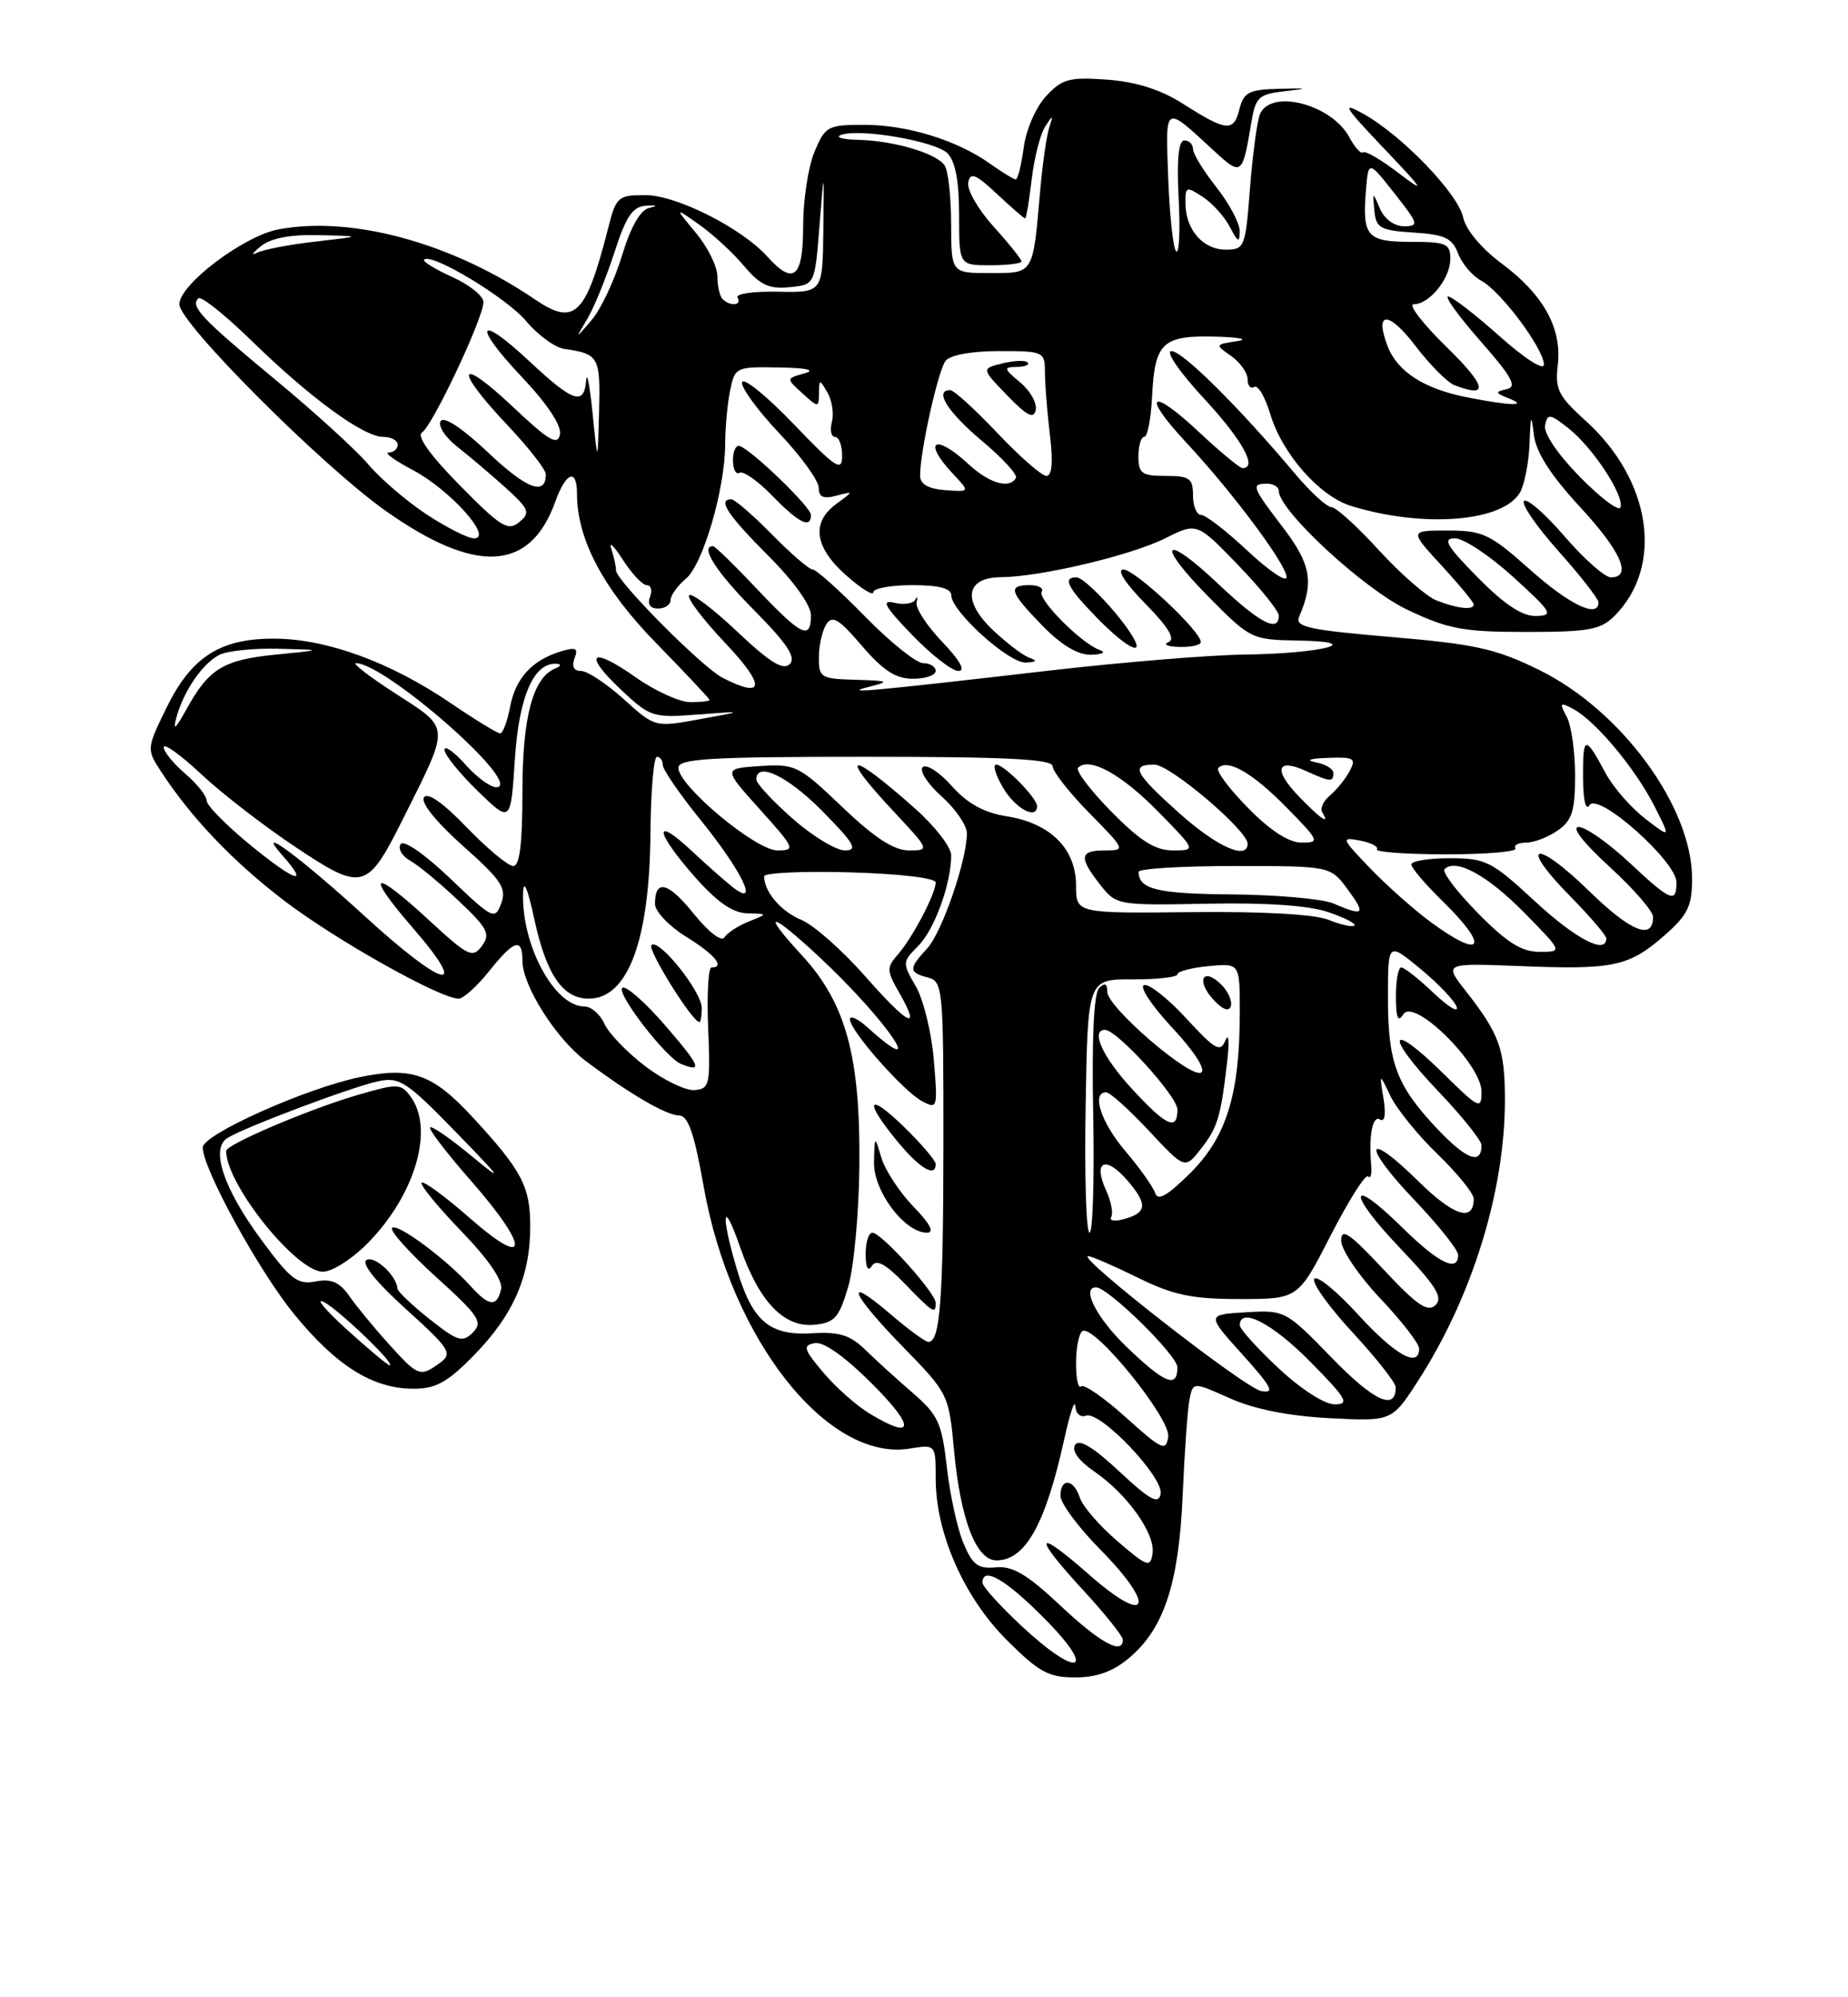 <?xml version="1.0" encoding="UTF-8" standalone="no"?>
<!DOCTYPE svg PUBLIC "-//W3C//DTD SVG 1.1//EN" "http://www.w3.org/Graphics/SVG/1.1/DTD/svg11.dtd" >
<svg xmlns="http://www.w3.org/2000/svg" xmlns:xlink="http://www.w3.org/1999/xlink" version="1.1" viewBox="0 0 237 256">
 <g >
 <path fill="currentColor"
d=" M 144.81 212.50 C 149.30 208.73 151.20 202.92 151.68 191.50 C 151.92 186.00 152.31 180.51 152.56 179.31 C 153.01 177.12 153.01 177.12 157.75 179.23 C 160.85 180.62 165.28 181.50 170.50 181.77 C 178.50 182.18 178.50 182.18 181.84 177.02 C 188.80 166.24 193.00 152.69 193.00 140.99 C 193.00 134.46 192.31 132.54 187.94 126.97 C 185.18 123.44 185.18 123.44 195.06 123.83 C 206.94 124.31 208.92 123.88 213.48 119.88 C 216.46 117.27 217.00 116.14 217.00 112.59 C 217.00 103.42 207.95 91.07 197.43 85.89 C 191.85 83.14 189.26 82.57 178.46 81.65 C 167.80 80.74 166.04 80.36 166.61 79.04 C 168.53 74.63 168.11 72.30 164.59 67.68 C 160.54 62.38 160.40 62.00 162.50 62.00 C 163.32 62.00 164.00 62.41 164.00 62.92 C 164.00 65.43 174.92 75.52 180.50 78.16 C 185.74 80.64 187.66 81.00 195.75 81.00 C 203.73 81.00 205.28 80.72 207.04 78.96 C 213.42 72.58 211.79 61.54 203.34 53.92 C 199.86 50.78 199.41 49.89 199.78 46.80 C 200.33 42.07 197.96 37.78 192.58 33.77 C 189.98 31.84 187.97 29.43 187.65 27.88 C 187.02 24.85 179.81 17.36 174.88 14.61 C 171.96 12.98 172.31 13.58 177.50 19.04 C 182.64 24.43 182.91 24.89 179.39 22.20 C 177.13 20.47 175.07 19.27 174.81 19.53 C 174.55 19.78 173.76 18.92 173.06 17.61 C 170.76 13.32 162.86 11.32 161.56 14.70 C 161.20 15.64 160.64 19.92 160.30 24.20 C 159.73 31.69 159.60 32.00 157.21 32.00 C 154.30 32.00 152.08 29.48 152.03 26.13 C 152.00 23.90 152.13 23.84 154.25 25.24 C 155.49 26.05 157.06 27.79 157.74 29.11 C 158.75 31.07 158.97 31.17 158.99 29.64 C 158.99 28.62 157.65 26.08 156.00 24.00 C 154.35 21.92 153.00 19.71 153.00 19.11 C 153.00 18.50 152.50 18.00 151.89 18.00 C 151.14 18.00 150.90 20.44 151.16 25.47 C 151.37 29.58 151.22 32.61 150.84 32.22 C 150.45 31.82 150.00 27.60 149.82 22.83 C 149.47 13.25 149.23 13.38 155.72 19.36 C 159.21 22.58 159.35 22.48 160.46 15.81 C 161.02 12.43 161.38 12.08 164.78 11.69 C 167.95 11.33 167.85 11.28 164.04 11.38 C 160.16 11.48 159.50 11.83 158.95 14.00 C 158.21 16.95 157.31 16.86 151.71 13.30 C 148.85 11.48 145.73 10.49 142.00 10.21 C 137.15 9.86 136.23 10.10 134.17 12.31 C 132.86 13.71 131.59 16.60 131.29 18.90 C 130.98 21.16 130.53 23.00 130.27 23.00 C 130.02 23.00 128.53 22.09 126.97 20.98 C 122.74 17.97 116.36 16.00 110.82 16.00 C 106.15 16.00 105.82 16.18 104.45 19.47 C 103.65 21.38 103.00 25.65 103.00 28.97 C 103.00 35.60 101.79 36.64 98.40 32.88 C 95.12 29.23 86.76 25.02 82.79 25.01 C 79.26 25.00 79.02 25.21 77.99 29.25 C 75.13 40.45 73.70 41.84 68.61 38.38 C 57.93 31.12 45.13 27.63 35.71 29.40 C 31.27 30.23 23.00 36.47 23.00 39.00 C 23.00 41.40 41.23 59.64 49.42 65.45 C 60.99 73.64 67.96 73.30 71.19 64.36 C 72.59 60.47 74.00 59.96 74.00 63.32 C 74.00 69.14 77.40 75.54 84.18 82.46 C 87.93 86.30 91.00 89.56 91.00 89.72 C 91.00 89.87 89.89 90.00 88.53 90.00 C 87.17 90.00 84.03 88.57 81.54 86.82 C 75.79 82.76 74.67 83.73 79.67 88.43 C 83.36 91.90 83.72 92.02 89.50 91.58 C 95.50 91.13 95.50 91.13 89.75 92.18 C 83.99 93.23 83.99 93.23 79.99 89.61 C 77.79 87.63 75.33 86.00 74.53 86.00 C 73.59 86.00 73.29 85.42 73.68 84.38 C 74.19 83.07 73.86 82.91 71.90 83.50 C 68.21 84.63 66.10 86.95 65.41 90.64 C 65.06 92.49 64.49 94.00 64.14 94.00 C 63.79 94.00 60.88 92.22 57.69 90.05 C 50.14 84.92 42.03 81.94 35.43 81.86 C 28.31 81.77 24.57 84.13 21.34 90.74 C 18.82 95.88 18.81 96.06 20.56 98.75 C 24.48 104.78 29.83 110.39 36.50 115.48 C 43.12 120.52 56.45 128.00 58.82 128.00 C 59.42 128.00 61.17 126.43 62.71 124.50 C 65.93 120.46 67.00 120.13 67.00 123.16 C 67.00 126.33 71.31 133.13 75.13 136.00 C 80.71 140.19 85.42 142.94 87.07 142.97 C 88.26 142.99 89.03 145.23 90.26 152.16 C 93.71 171.64 106.12 187.38 116.66 185.67 C 120.00 185.13 120.00 185.13 120.00 189.53 C 120.00 196.49 123.62 204.72 129.10 210.19 C 133.23 214.32 134.46 215.00 137.88 215.00 C 140.65 215.00 142.74 214.25 144.81 212.50 Z  M 60.74 173.75 C 65.84 168.55 68.00 163.61 68.00 157.17 C 68.00 152.06 66.92 150.02 60.58 143.16 C 55.48 137.65 52.80 136.69 46.19 138.05 C 39.29 139.46 26.00 145.40 26.00 147.08 C 26.00 149.78 33.18 162.87 37.69 168.40 C 43.12 175.06 47.81 178.00 53.03 178.00 C 55.89 178.00 57.39 177.17 60.74 173.75 Z  M 130.96 208.36 C 128.23 205.81 126.00 203.34 126.00 202.86 C 126.00 200.70 129.01 202.45 134.00 207.50 C 140.85 214.43 138.24 215.17 130.96 208.36 Z  M 136.00 205.80 C 131.73 201.79 129.88 200.69 127.73 200.89 C 125.43 201.11 124.73 200.59 123.55 197.78 C 122.78 195.93 121.82 191.55 121.43 188.05 C 120.79 182.39 120.30 181.34 117.12 178.59 C 115.14 176.89 112.41 174.40 111.03 173.06 C 109.03 171.11 107.66 170.68 104.19 170.89 C 98.69 171.23 96.48 169.35 94.49 162.65 C 92.39 155.59 92.69 153.42 94.89 159.78 C 97.32 166.81 100.53 170.18 104.43 169.80 C 107.03 169.54 107.60 168.91 108.76 165.00 C 109.50 162.53 110.15 155.55 110.21 149.50 C 110.36 135.40 108.49 128.57 102.82 122.42 C 97.45 116.60 98.77 116.77 105.14 122.72 C 113.73 130.76 119.31 138.93 111.25 131.68 C 110.01 130.56 109.00 130.10 109.00 130.65 C 109.00 132.09 115.82 139.83 118.23 141.13 C 120.23 142.20 120.28 142.05 119.76 135.86 C 119.47 132.36 118.43 128.11 117.45 126.42 C 115.70 123.42 115.71 123.29 117.76 121.24 C 119.84 119.16 121.98 113.28 121.99 109.63 C 122.00 108.60 119.91 105.90 117.35 103.63 C 108.85 96.08 107.39 96.30 114.64 104.04 C 119.24 108.96 119.25 109.00 116.56 109.00 C 114.64 109.00 112.16 107.39 108.02 103.44 C 102.44 98.11 102.00 97.90 97.46 98.19 C 92.73 98.50 92.73 98.50 97.46 103.75 C 101.95 108.74 102.06 109.00 99.70 109.00 C 96.92 109.00 87.00 100.72 87.00 98.41 C 87.00 97.24 91.04 97.00 111.00 97.00 C 129.17 97.00 135.00 97.30 135.00 98.22 C 135.00 98.88 137.12 101.58 139.71 104.22 C 144.35 108.93 144.38 109.00 141.71 109.00 C 138.45 109.00 138.33 109.88 141.09 113.39 C 143.17 116.03 143.29 116.05 154.84 115.83 C 162.35 115.68 167.86 116.06 170.32 116.90 C 172.42 117.61 173.94 118.39 173.71 118.63 C 173.47 118.86 171.98 118.54 170.39 117.90 C 168.59 117.18 161.95 116.81 152.75 116.91 C 138.00 117.07 138.00 117.07 138.00 113.49 C 138.00 108.81 134.73 105.53 129.18 104.64 C 126.19 104.17 124.09 103.02 122.05 100.73 C 120.47 98.96 118.79 97.88 118.33 98.33 C 117.88 98.79 118.96 100.47 120.75 102.07 C 122.54 103.67 124.00 105.80 124.00 106.80 C 124.00 110.26 120.81 119.50 118.91 121.56 C 116.51 124.16 116.52 124.64 119.00 125.29 C 120.92 125.79 121.00 126.65 120.99 146.66 C 120.97 166.72 120.57 172.00 119.06 172.00 C 118.68 172.00 116.48 170.39 114.18 168.42 C 108.08 163.20 109.07 165.74 115.84 172.67 C 121.62 178.60 121.69 178.74 122.35 185.89 C 123.18 194.78 125.19 200.00 127.79 200.00 C 131.49 200.00 134.07 195.40 136.48 184.50 C 137.20 181.20 137.84 179.27 137.90 180.22 C 137.96 181.18 138.56 181.72 139.27 181.45 C 141.07 180.76 149.27 189.37 148.85 191.49 C 148.57 192.86 147.48 192.27 143.56 188.61 C 140.17 185.45 138.38 184.38 137.87 185.20 C 137.41 185.95 138.34 187.23 140.32 188.59 C 144.56 191.49 148.20 196.61 147.81 199.12 C 147.53 200.96 147.13 200.82 143.31 197.54 C 141.00 195.56 138.84 193.06 138.49 191.97 C 137.72 189.55 136.00 189.37 136.00 191.72 C 136.00 192.66 138.29 195.76 141.10 198.60 C 148.37 205.96 147.32 208.54 139.75 201.89 C 132.68 195.67 132.31 196.66 139.01 203.92 C 141.75 206.90 144.00 209.71 144.00 210.17 C 144.00 212.17 141.10 210.59 136.00 205.80 Z  M 120.00 167.00 C 120.00 165.72 113.04 158.00 111.88 158.00 C 111.40 158.00 111.01 159.24 111.02 160.75 C 111.02 162.49 111.32 163.04 111.82 162.25 C 112.39 161.36 113.56 161.98 116.00 164.50 C 119.68 168.30 120.00 168.50 120.00 167.00 Z  M 117.15 154.66 C 115.37 152.82 113.52 150.00 113.04 148.41 C 112.17 145.50 112.17 145.50 112.09 148.95 C 111.99 152.65 116.01 158.00 118.88 158.00 C 119.88 158.00 119.30 156.87 117.15 154.66 Z  M 120.00 149.20 C 120.00 148.76 118.20 146.65 116.00 144.50 C 111.27 139.88 110.70 140.97 115.07 146.27 C 117.97 149.79 120.00 150.99 120.00 149.20 Z  M 133.00 103.31 C 133.00 102.29 128.78 98.00 127.77 98.00 C 127.28 98.00 127.68 99.35 128.66 101.00 C 130.23 103.66 133.00 105.14 133.00 103.31 Z  M 144.39 181.67 C 141.57 179.13 138.99 177.35 138.64 177.70 C 138.29 178.05 138.00 176.71 138.00 174.73 C 138.00 172.74 138.37 170.89 138.82 170.61 C 140.30 169.69 150.16 181.83 149.82 184.15 C 149.53 186.07 149.02 185.84 144.39 181.67 Z  M 111.46 181.14 C 109.78 180.12 107.13 177.76 105.56 175.89 C 103.05 172.91 102.92 172.46 104.49 172.15 C 105.62 171.93 108.35 173.88 111.88 177.40 C 117.46 182.98 117.27 184.68 111.46 181.14 Z  M 163.96 175.36 C 161.23 172.81 159.00 170.34 159.00 169.86 C 159.00 167.46 163.16 169.60 168.00 174.50 C 172.71 179.27 173.13 180.00 171.17 180.00 C 169.87 180.00 166.83 178.05 163.96 175.36 Z  M 170.83 174.07 C 164.89 167.96 164.79 167.90 159.78 168.20 C 154.73 168.50 154.73 168.50 159.33 173.60 C 163.14 177.84 163.55 178.64 161.71 178.28 C 159.61 177.88 137.97 161.00 139.55 161.00 C 139.96 161.00 142.82 162.24 145.90 163.75 C 150.50 166.01 152.84 166.50 158.99 166.50 C 166.48 166.50 166.48 166.50 170.66 158.34 C 172.97 153.85 175.12 150.45 175.45 150.78 C 175.77 151.11 175.96 150.50 175.86 149.44 C 175.51 145.60 176.02 142.89 176.98 143.49 C 177.59 143.87 177.76 142.84 177.43 140.80 C 176.89 137.50 176.89 137.50 178.33 140.50 C 179.13 142.15 181.85 145.51 184.39 147.96 C 186.92 150.41 189.00 152.97 189.00 153.65 C 189.00 156.68 186.44 155.87 181.93 151.43 C 175.05 144.65 174.58 146.66 181.38 153.79 C 184.47 157.03 187.00 160.20 187.00 160.84 C 187.00 163.15 184.48 161.91 179.81 157.31 C 172.91 150.52 172.70 152.79 179.56 159.98 C 184.17 164.82 185.10 166.30 184.10 167.27 C 183.10 168.25 181.73 167.31 177.42 162.70 C 173.08 158.06 172.00 157.32 172.00 159.01 C 172.00 160.17 174.25 163.50 177.00 166.41 C 179.75 169.31 182.00 172.21 182.00 172.85 C 182.00 175.41 178.93 173.70 174.17 168.49 C 171.40 165.46 168.87 163.40 168.55 163.92 C 168.23 164.43 170.45 167.54 173.49 170.81 C 176.52 174.09 179.00 177.24 179.00 177.82 C 179.00 180.88 176.21 179.60 170.83 174.07 Z  M 144.52 172.67 C 140.67 168.99 138.62 165.00 140.56 165.00 C 142.11 165.00 151.00 173.73 151.00 175.25 C 151.00 177.99 149.40 177.35 144.52 172.67 Z  M 139.23 141.75 C 139.50 125.50 139.50 125.50 145.25 125.53 C 148.41 125.54 151.00 125.25 151.00 124.88 C 151.00 124.51 152.80 124.04 155.00 123.83 C 159.00 123.45 159.00 123.45 159.00 129.67 C 159.00 140.19 157.33 145.67 152.71 150.29 C 149.78 153.22 148.49 153.97 148.16 152.94 C 147.90 152.15 146.19 149.73 144.35 147.57 C 141.20 143.88 139.93 140.00 141.86 140.00 C 142.34 140.00 144.80 142.22 147.34 144.93 C 151.96 149.87 151.96 149.87 154.00 147.27 C 156.16 144.52 156.56 143.19 157.39 136.00 C 157.68 133.53 157.57 132.33 157.16 133.34 C 156.51 134.94 155.87 134.58 152.13 130.53 C 149.78 127.97 147.34 126.05 146.72 126.26 C 146.09 126.47 147.72 128.93 150.34 131.73 C 153.14 134.72 154.67 137.09 154.05 137.47 C 152.70 138.30 142.00 129.10 142.00 127.11 C 142.00 126.05 141.68 125.92 140.95 126.65 C 140.28 127.32 140.01 133.19 140.20 142.85 C 140.36 151.19 140.15 158.00 139.73 158.00 C 139.30 158.00 139.07 150.69 139.23 141.75 Z  M 156.64 126.21 C 154.32 123.90 153.33 125.61 155.56 128.07 C 156.76 129.39 157.59 129.72 157.84 128.98 C 158.06 128.33 157.52 127.09 156.64 126.21 Z  M 142.51 155.98 C 142.79 155.52 142.50 153.99 141.85 152.57 C 140.13 148.80 141.79 148.05 144.60 151.32 C 147.24 154.39 147.11 155.48 144.01 156.29 C 142.90 156.58 142.23 156.44 142.51 155.98 Z  M 184.35 144.71 C 179.08 139.13 178.00 136.27 178.00 127.82 C 178.00 120.74 178.00 120.74 182.19 124.20 C 184.50 126.11 186.58 128.30 186.82 129.08 C 187.06 129.86 185.71 129.04 183.83 127.25 C 181.95 125.46 180.09 124.00 179.70 124.00 C 179.32 124.00 179.01 125.69 179.02 127.75 C 179.03 130.50 179.28 131.10 179.98 130.00 C 181.34 127.84 190.00 136.40 190.00 139.92 C 190.00 142.27 189.70 142.13 185.02 137.52 C 178.07 130.68 177.53 132.61 184.38 139.79 C 187.47 143.03 190.00 146.18 190.00 146.78 C 190.00 149.35 188.08 148.65 184.35 144.71 Z  M 145.13 139.52 C 141.41 135.49 139.83 132.00 141.71 132.00 C 143.25 132.00 151.00 140.52 151.00 142.21 C 151.00 145.01 149.59 144.36 145.13 139.52 Z  M 82.75 136.66 C 80.41 134.88 78.06 132.44 77.51 131.22 C 76.97 130.00 75.81 129.00 74.94 129.00 C 71.13 129.00 66.90 121.21 67.08 114.51 C 67.13 112.57 67.65 113.78 68.54 117.88 C 70.07 124.93 72.18 128.00 75.50 128.00 C 80.53 128.00 83.31 120.55 83.42 106.75 C 83.46 101.39 83.84 97.00 84.25 97.00 C 84.66 97.00 85.00 97.48 85.00 98.06 C 85.00 98.64 87.21 101.85 89.92 105.19 C 95.07 111.56 97.38 116.27 94.17 113.86 C 93.25 113.17 90.81 111.03 88.75 109.10 C 83.75 104.42 83.96 106.54 89.08 112.36 C 91.96 115.62 93.96 117.02 95.83 117.06 C 98.50 117.13 98.50 117.13 96.03 118.11 C 94.67 118.66 93.26 119.57 92.91 120.15 C 92.53 120.75 90.86 119.46 88.98 117.13 C 85.70 113.05 84.00 112.61 84.00 115.86 C 84.00 116.81 85.79 118.70 87.97 120.05 C 91.65 122.32 93.05 124.00 91.25 124.00 C 90.84 124.00 90.64 127.50 90.82 131.78 C 91.12 139.05 91.00 139.57 89.07 139.72 C 87.93 139.81 85.08 138.43 82.75 136.66 Z  M 85.40 131.54 C 82.81 128.53 80.30 126.31 79.83 126.61 C 78.91 127.17 85.36 135.56 87.32 136.36 C 90.17 137.52 89.83 136.67 85.40 131.54 Z  M 90.00 129.21 C 90.00 127.10 84.49 120.21 83.54 121.14 C 82.99 121.68 88.80 131.00 89.69 131.00 C 89.86 131.00 90.00 130.20 90.00 129.21 Z  M 110.93 125.10 C 108.02 121.80 104.35 118.56 102.78 117.91 C 100.15 116.82 98.00 114.31 98.00 112.32 C 98.00 111.87 102.95 111.64 109.00 111.81 C 115.36 111.99 120.00 112.54 120.00 113.11 C 120.00 114.54 117.03 120.19 115.16 122.33 C 113.68 124.01 113.69 124.40 115.31 127.21 C 118.21 132.28 116.53 131.46 110.93 125.10 Z  M 46.78 117.43 C 38.45 109.82 32.46 105.41 36.25 109.68 C 39.72 113.59 37.89 113.02 32.25 108.43 C 29.09 105.85 26.50 103.24 26.50 102.62 C 26.50 102.00 25.26 100.45 23.75 99.16 C 22.24 97.87 21.00 96.35 21.00 95.77 C 21.00 95.20 23.17 96.76 25.82 99.24 C 28.47 101.72 33.91 105.92 37.90 108.57 C 46.52 114.31 47.08 114.16 51.71 104.91 C 57.76 92.81 57.80 93.47 50.81 88.95 C 47.44 86.78 45.12 85.00 45.65 85.00 C 49.31 85.00 66.52 99.99 63.87 100.88 C 63.20 101.10 61.37 99.86 59.82 98.13 C 58.27 96.39 57.00 95.48 57.00 96.10 C 57.00 96.73 58.91 99.09 61.25 101.37 C 65.50 105.50 65.50 105.50 66.03 97.32 C 66.56 89.22 68.47 84.87 71.40 85.08 C 72.02 85.12 71.94 85.38 71.23 85.67 C 68.35 86.83 67.00 91.88 67.00 101.45 C 67.00 108.14 66.65 111.00 65.82 111.00 C 65.17 111.00 62.48 108.77 59.85 106.04 C 56.79 102.86 54.82 101.49 54.36 102.22 C 53.95 102.89 56.00 105.43 59.39 108.44 C 64.30 112.80 64.99 113.84 64.28 115.78 C 63.47 117.95 63.22 117.83 57.73 112.59 C 54.39 109.41 51.75 107.59 51.37 108.21 C 51.01 108.79 51.57 109.74 52.61 110.32 C 53.65 110.90 56.43 113.20 58.80 115.44 C 62.56 118.99 62.93 119.72 61.80 121.25 C 60.61 122.85 60.05 122.58 55.08 118.00 C 47.71 111.20 46.68 111.70 53.00 119.00 C 60.42 127.57 56.89 126.68 46.78 117.43 Z  M 189.52 117.02 C 186.83 114.29 184.91 111.76 185.26 111.40 C 186.70 109.97 190.77 112.19 195.46 116.96 C 200.42 122.00 200.42 122.00 197.42 122.00 C 195.15 122.00 193.24 120.80 189.52 117.02 Z  M 183.40 118.12 C 181.26 116.54 177.78 113.44 175.67 111.24 C 172.01 107.43 171.95 107.27 174.41 107.74 C 175.82 108.01 176.80 108.51 176.58 108.86 C 176.37 109.21 180.38 109.50 185.50 109.50 C 190.62 109.50 194.60 109.16 194.35 108.75 C 194.09 108.34 194.71 108.00 195.72 108.00 C 196.73 108.00 198.56 107.30 199.78 106.44 C 201.62 105.15 202.00 103.94 202.00 99.38 C 202.00 96.35 201.52 92.96 200.92 91.86 C 199.96 90.06 200.06 89.96 201.79 90.89 C 204.63 92.41 209.67 98.44 212.14 103.26 C 214.28 107.47 214.28 107.47 210.98 104.92 C 209.16 103.52 206.88 100.90 205.91 99.10 C 203.28 94.19 203.00 94.23 203.02 99.58 C 203.02 102.55 203.36 103.98 203.85 103.20 C 204.95 101.48 215.00 110.40 215.00 113.09 C 215.00 115.84 214.27 115.53 208.90 110.50 C 206.25 108.03 203.36 106.00 202.46 106.00 C 201.48 106.00 203.05 108.02 206.42 111.10 C 209.49 113.91 212.00 116.79 212.00 117.52 C 212.00 120.57 209.14 119.42 203.78 114.19 C 196.88 107.47 194.64 108.03 201.31 114.81 C 203.89 117.43 206.00 119.89 206.00 120.28 C 206.00 122.41 202.08 120.36 196.83 115.50 C 191.29 110.38 190.55 110.00 185.94 110.00 C 183.22 110.00 181.00 110.36 181.00 110.80 C 181.00 111.24 182.80 113.35 185.00 115.50 C 191.13 121.49 190.15 123.10 183.40 118.12 Z  M 171.00 115.80 C 169.62 115.21 163.78 114.69 158.00 114.64 C 148.41 114.56 146.06 113.99 146.02 111.75 C 146.01 111.34 151.54 111.00 158.31 111.00 C 170.62 111.00 170.62 111.00 172.84 114.00 C 175.21 117.21 174.93 117.49 171.00 115.80 Z  M 101.64 104.92 C 99.09 102.67 97.00 100.42 97.00 99.92 C 97.00 97.53 101.05 99.48 105.50 104.00 C 109.58 108.14 110.07 109.00 108.35 109.00 C 107.21 109.00 104.19 107.16 101.64 104.92 Z  M 142.52 104.02 C 139.83 101.29 137.91 98.76 138.26 98.40 C 139.70 96.97 143.77 99.19 148.46 103.96 C 153.42 109.00 153.42 109.00 150.42 109.00 C 148.15 109.00 146.24 107.80 142.52 104.02 Z  M 151.23 104.22 C 145.49 99.08 144.94 98.00 148.04 98.00 C 150.05 98.00 160.00 106.44 160.00 108.14 C 160.00 110.30 156.05 108.53 151.23 104.22 Z  M 160.02 103.52 C 157.60 101.06 155.90 98.77 156.24 98.43 C 157.45 97.22 160.66 99.08 165.00 103.50 C 169.21 107.79 169.30 108.00 166.92 108.00 C 165.28 108.00 162.90 106.46 160.02 103.52 Z  M 166.51 102.01 C 163.26 98.62 163.75 97.11 167.54 98.84 C 170.63 100.24 171.00 100.27 171.00 99.07 C 171.00 98.56 169.99 97.94 168.75 97.71 C 167.37 97.44 167.97 97.22 170.29 97.14 C 173.66 97.01 173.96 97.20 173.09 98.83 C 172.55 99.84 171.41 101.24 170.57 101.95 C 169.72 102.65 169.27 103.63 169.57 104.11 C 170.65 105.86 169.33 104.95 166.51 102.01 Z  M 22.61 92.00 C 23.53 88.62 25.90 85.12 28.08 83.96 C 29.06 83.43 32.49 83.07 35.68 83.15 C 41.50 83.30 41.50 83.30 35.40 83.90 C 28.63 84.57 26.78 85.70 23.90 90.93 C 22.52 93.44 22.14 93.76 22.61 92.00 Z  M 111.50 88.02 C 114.17 87.35 113.98 87.25 109.75 87.13 C 105.26 87.01 105.00 86.85 105.02 84.25 C 105.02 82.74 105.45 80.83 105.97 80.02 C 106.73 78.81 107.59 79.33 110.53 82.77 C 113.26 85.95 114.88 87.00 117.08 87.00 C 118.69 87.00 120.00 86.55 120.00 86.00 C 120.00 85.45 119.28 85.00 118.40 85.00 C 117.51 85.00 114.15 82.30 110.92 79.00 C 107.69 75.70 104.68 73.00 104.23 73.00 C 103.78 73.00 101.43 70.97 99.00 68.50 C 96.57 66.03 94.23 64.00 93.79 64.00 C 91.99 64.00 93.30 65.99 98.50 71.20 C 101.76 74.45 104.00 77.57 104.00 78.85 C 104.00 82.11 102.77 81.51 97.09 75.50 C 94.23 72.47 91.69 70.00 91.44 70.00 C 89.73 70.00 91.84 73.30 96.71 78.21 C 100.97 82.52 102.13 84.27 101.28 85.12 C 100.44 85.96 98.73 84.91 94.56 80.97 C 91.49 78.07 88.71 75.96 88.38 76.29 C 88.05 76.62 90.14 79.39 93.03 82.44 C 98.21 87.92 98.08 89.64 92.68 86.88 C 90.04 85.53 79.00 74.41 79.00 73.10 C 79.00 72.58 78.73 71.34 78.39 70.33 C 78.06 69.32 78.73 69.96 79.88 71.75 C 81.03 73.54 82.41 75.00 82.95 75.00 C 83.49 75.00 83.68 75.67 83.36 76.50 C 83.00 77.45 83.38 78.00 84.39 78.00 C 85.28 78.00 86.00 77.51 86.00 76.91 C 86.00 76.31 86.89 75.07 87.98 74.16 C 90.17 72.32 93.00 62.60 93.00 56.91 C 93.00 54.90 93.28 51.84 93.62 50.13 C 94.24 47.05 94.35 47.00 99.88 47.10 C 103.53 47.16 104.68 47.43 103.15 47.86 C 100.81 48.52 100.81 48.52 102.90 50.41 C 104.96 52.28 105.00 52.28 105.03 50.40 C 105.06 48.58 105.10 48.57 106.13 50.33 C 106.71 51.34 106.96 53.03 106.69 54.08 C 106.41 55.14 106.60 56.00 107.09 56.00 C 107.59 56.00 108.00 57.09 108.00 58.41 C 108.00 60.53 107.23 60.03 101.77 54.34 C 98.35 50.78 95.38 48.36 95.17 48.98 C 94.97 49.59 97.10 52.52 99.90 55.49 C 102.71 58.45 105.00 61.61 105.00 62.51 C 105.00 63.70 105.59 63.98 107.25 63.54 C 109.50 62.94 109.50 62.94 107.25 64.59 C 104.01 66.97 104.45 70.14 108.50 73.73 C 110.42 75.43 112.00 76.42 112.00 75.91 C 112.00 75.41 114.25 75.00 117.00 75.00 C 120.43 75.00 122.00 75.41 122.00 76.30 C 122.00 78.34 129.37 85.01 131.54 84.92 C 132.96 84.86 133.09 84.69 132.00 84.30 C 131.18 84.00 129.09 82.42 127.37 80.79 C 123.37 77.02 123.81 74.01 128.37 73.98 C 133.39 73.95 145.02 71.20 149.43 69.00 C 153.50 66.96 153.50 66.96 158.75 72.39 C 161.64 75.38 164.00 78.31 164.00 78.91 C 164.00 81.14 161.54 79.86 156.29 74.89 C 149.15 68.14 148.09 69.51 155.02 76.52 C 160.35 81.91 160.53 82.00 166.47 82.10 C 175.45 82.25 169.54 83.78 159.50 83.90 C 155.10 83.96 143.85 84.88 134.50 85.96 C 111.38 88.63 107.74 88.96 111.50 88.02 Z  M 120.82 82.25 C 118.85 80.19 117.38 77.93 117.55 77.22 C 117.71 76.52 117.64 76.36 117.38 76.87 C 117.12 77.37 115.91 77.55 114.70 77.26 C 112.96 76.84 113.42 77.69 116.96 81.37 C 119.41 83.91 122.09 86.00 122.91 86.00 C 123.87 86.00 123.11 84.65 120.82 82.25 Z  M 141.00 83.30 C 138.65 82.45 133.02 76.78 133.60 75.84 C 133.88 75.38 133.19 75.00 132.06 75.00 C 129.19 75.00 129.46 75.86 133.70 80.21 C 136.17 82.73 138.26 83.97 139.95 83.92 C 141.46 83.87 141.89 83.62 141.00 83.30 Z  M 145.30 81.65 C 143.61 78.79 139.08 74.00 138.06 74.00 C 136.23 74.00 136.88 75.29 140.70 79.21 C 144.36 82.95 146.85 84.28 145.30 81.65 Z  M 154.00 82.29 C 154.00 80.90 145.56 73.00 144.08 73.00 C 143.18 73.00 144.28 74.73 146.89 77.38 C 149.87 80.42 150.78 81.93 149.85 82.31 C 149.11 82.60 149.74 82.88 151.25 82.92 C 152.76 82.96 154.00 82.68 154.00 82.29 Z  M 104.00 66.00 C 104.00 65.00 96.57 57.81 94.88 57.17 C 94.40 56.98 94.00 57.80 94.00 58.98 C 94.00 60.15 94.38 60.88 94.84 60.60 C 95.30 60.31 97.19 61.64 99.04 63.54 C 102.44 67.04 104.00 67.82 104.00 66.00 Z  M 189.50 74.00 C 185.50 69.94 184.95 69.00 186.60 69.00 C 187.71 69.00 191.07 71.23 194.06 73.95 C 199.08 78.52 199.30 78.91 196.96 78.95 C 195.21 78.99 192.91 77.46 189.50 74.00 Z  M 184.18 76.94 C 182.91 76.43 179.60 73.54 176.83 70.51 C 174.06 67.48 171.33 65.00 170.75 65.00 C 170.17 65.00 168.08 63.09 166.11 60.75 C 158.91 52.19 151.66 45.00 150.24 45.00 C 149.42 45.00 151.24 47.66 154.39 51.06 C 159.33 56.39 161.33 60.00 159.35 60.00 C 159.00 60.00 156.49 57.93 153.79 55.40 C 147.50 49.51 146.31 50.48 152.14 56.73 C 158.10 63.13 165.00 72.38 165.00 73.98 C 165.00 74.69 162.77 73.19 160.04 70.64 C 157.32 68.09 154.62 66.00 154.04 66.00 C 153.47 66.00 153.00 64.88 153.00 63.50 C 153.00 61.31 152.57 61.00 149.50 61.00 C 146.43 61.00 146.00 60.69 146.00 58.50 C 146.00 57.12 146.34 56.00 146.75 55.99 C 147.16 55.99 147.61 53.67 147.75 50.84 C 148.09 43.90 149.08 42.97 155.87 43.15 C 158.97 43.23 160.21 43.49 158.64 43.73 C 155.81 44.15 155.80 44.17 157.89 45.63 C 159.05 46.45 160.00 47.79 160.00 48.62 C 160.00 49.44 160.38 49.88 160.85 49.59 C 161.32 49.30 162.24 50.86 162.90 53.05 C 164.43 58.17 169.22 63.61 173.30 64.86 C 182.69 67.73 192.93 66.87 194.98 63.03 C 195.54 61.99 196.07 59.19 196.16 56.82 C 196.30 53.11 196.38 52.96 196.72 55.76 C 197.00 57.99 198.85 60.88 202.56 64.90 C 207.90 70.66 209.38 74.00 206.59 74.00 C 205.81 74.00 203.15 71.64 200.66 68.76 C 198.18 65.88 195.84 63.83 195.45 64.21 C 195.07 64.60 197.06 67.49 199.88 70.65 C 202.70 73.81 205.00 76.76 205.00 77.20 C 205.00 79.30 201.29 77.53 196.21 73.00 C 191.09 68.44 190.17 68.00 185.67 68.00 C 180.75 68.00 180.75 68.00 184.87 72.48 C 187.14 74.94 189.00 77.19 189.00 77.48 C 189.00 78.25 186.83 78.00 184.18 76.94 Z  M 54.66 65.90 C 52.09 64.19 48.75 61.33 47.24 59.53 C 45.73 57.74 40.38 52.86 35.34 48.69 C 25.81 40.80 24.38 39.29 25.43 38.24 C 25.77 37.89 28.85 40.35 32.28 43.69 C 39.75 50.98 46.62 56.00 49.15 56.00 C 50.17 56.00 51.00 56.45 51.00 57.00 C 51.00 57.55 50.48 58.00 49.84 58.00 C 49.21 58.00 50.62 59.02 52.98 60.27 C 57.72 62.78 63.30 69.00 60.80 69.00 C 60.00 69.00 57.24 67.60 54.66 65.90 Z  M 58.97 62.21 C 55.15 58.34 53.40 55.87 54.12 55.43 C 55.47 54.59 62.00 40.75 62.00 38.72 C 62.00 37.94 60.20 36.49 57.99 35.50 C 55.78 34.50 54.16 33.50 54.39 33.28 C 55.32 32.35 64.94 38.14 67.48 41.16 C 68.98 42.95 71.18 44.55 72.36 44.72 C 76.80 45.35 77.01 45.72 76.83 52.72 C 76.65 59.50 76.65 59.50 76.00 53.00 C 75.64 49.42 75.27 47.51 75.17 48.75 C 74.92 52.03 73.51 51.56 67.94 46.35 C 61.21 40.06 60.51 41.54 66.98 48.38 C 70.21 51.80 72.04 54.56 71.81 55.69 C 71.52 57.16 70.37 56.48 65.73 52.10 C 58.68 45.47 58.15 47.16 65.00 54.41 C 67.75 57.31 70.00 60.19 70.00 60.79 C 70.00 63.61 67.55 62.69 62.60 58.00 C 59.26 54.85 56.93 53.31 56.51 53.98 C 56.14 54.59 57.11 56.07 58.67 57.28 C 60.22 58.50 63.01 60.86 64.86 62.53 C 67.89 65.29 68.05 65.71 66.58 66.93 C 65.15 68.12 64.21 67.53 58.97 62.21 Z  M 202.64 61.15 C 199.78 58.24 197.95 55.54 198.15 54.52 C 198.47 52.97 198.76 53.01 201.18 54.92 C 204.27 57.36 208.33 63.52 207.82 65.03 C 207.63 65.60 205.30 63.85 202.64 61.15 Z  M 118.00 60.95 C 118.00 57.85 120.30 47.49 121.27 46.25 C 121.85 45.50 124.61 45.00 128.12 45.00 C 133.87 45.00 134.00 45.06 134.01 47.75 C 134.01 49.26 134.30 52.86 134.65 55.75 C 135.07 59.24 134.92 61.00 134.20 61.00 C 133.60 61.00 130.77 58.52 127.91 55.50 C 125.05 52.48 122.33 50.00 121.85 50.00 C 119.76 50.00 121.53 52.82 125.92 56.50 C 128.55 58.70 130.52 60.84 130.29 61.25 C 129.49 62.72 126.87 61.96 124.22 59.50 C 119.89 55.49 118.24 56.49 122.20 60.72 C 124.41 63.06 124.41 63.06 121.20 62.82 C 119.02 62.65 118.00 62.06 118.00 60.95 Z  M 130.83 49.01 C 128.70 47.23 128.66 47.06 130.42 47.03 C 131.47 47.01 132.09 46.75 131.78 46.45 C 131.48 46.15 130.02 46.21 128.54 46.58 C 125.85 47.25 125.85 47.25 129.18 50.69 C 131.71 53.31 132.58 53.75 132.83 52.54 C 133.01 51.66 132.11 50.07 130.83 49.01 Z  M 188.12 50.92 C 182.63 49.84 179.19 47.62 177.95 44.36 C 176.23 39.84 178.08 39.82 181.53 44.34 C 183.38 46.76 185.63 49.03 186.53 49.37 C 190.99 51.09 190.67 49.51 185.54 44.50 C 182.45 41.48 180.54 39.00 181.30 39.00 C 183.33 39.00 186.00 35.68 186.00 33.17 C 186.00 31.23 185.47 31.00 180.97 31.00 C 175.31 31.00 174.69 30.30 175.18 24.38 C 175.50 20.55 175.50 20.55 178.83 24.78 C 181.93 28.69 182.01 29.00 180.05 29.00 C 178.81 29.00 177.54 28.07 176.98 26.75 C 176.03 24.53 176.02 24.54 176.26 27.00 C 176.47 29.24 177.01 29.53 181.30 29.81 C 185.28 30.06 186.25 30.51 187.00 32.50 C 187.50 33.81 188.84 35.38 189.98 35.99 C 192.48 37.33 198.00 44.72 198.00 46.73 C 198.00 47.54 195.54 45.97 192.30 43.08 C 189.17 40.29 186.20 38.00 185.72 38.00 C 185.23 38.00 187.11 40.59 189.89 43.75 C 193.94 48.36 194.60 49.58 193.22 49.88 C 191.71 50.22 191.74 50.37 193.50 51.06 C 196.08 52.09 193.75 52.03 188.12 50.92 Z  M 75.32 40.87 C 76.18 39.43 77.74 35.60 78.79 32.37 C 80.30 27.70 81.13 26.47 82.86 26.37 C 84.29 26.28 84.42 26.38 83.26 26.65 C 82.11 26.93 80.88 29.08 79.76 32.79 C 78.80 35.93 77.07 39.62 75.89 41.00 C 73.76 43.50 73.76 43.50 75.32 40.87 Z  M 92.67 38.33 C 92.30 37.97 92.00 36.65 92.00 35.41 C 92.00 34.17 90.76 31.67 89.25 29.85 C 86.50 26.55 86.50 26.55 89.67 28.79 C 91.42 30.02 94.00 32.40 95.41 34.08 C 97.47 36.53 98.62 37.07 101.24 36.81 C 104.50 36.50 104.50 36.50 105.09 29.00 C 105.69 21.50 105.69 21.50 105.59 29.50 C 105.50 37.50 105.50 37.50 99.77 37.39 C 96.63 37.32 94.29 37.66 94.58 38.14 C 95.21 39.15 93.64 39.31 92.67 38.33 Z  M 121.98 28.75 C 121.98 25.31 121.61 21.93 121.16 21.23 C 120.17 19.66 114.66 18.03 110.01 17.92 C 108.08 17.88 107.09 17.60 107.82 17.31 C 110.10 16.40 119.93 18.08 121.50 19.64 C 122.52 20.67 123.00 23.19 123.00 27.57 C 123.00 34.00 123.00 34.00 127.00 34.00 C 129.20 34.00 131.00 33.78 131.00 33.50 C 131.00 33.23 129.39 31.22 127.42 29.04 C 125.45 26.86 123.99 24.32 124.17 23.40 C 124.44 22.03 125.11 22.29 127.86 24.86 C 129.70 26.59 131.33 28.00 131.47 28.00 C 131.61 28.00 131.99 25.75 132.31 22.99 C 132.64 20.24 133.41 17.20 134.03 16.24 C 135.05 14.65 135.10 14.67 134.54 16.42 C 134.21 17.47 133.70 21.07 133.40 24.42 C 132.46 35.25 132.61 35.00 126.98 35.00 C 122.00 35.00 122.00 35.00 121.98 28.75 Z  M 33.44 31.57 C 34.75 30.52 37.20 30.04 40.94 30.14 C 46.50 30.27 46.50 30.27 40.43 30.97 C 37.09 31.35 33.71 32.00 32.93 32.41 C 32.14 32.81 32.37 32.44 33.44 31.57 Z  M 49.85 172.25 C 47.98 170.19 45.71 167.43 44.80 166.12 C 43.54 164.32 42.49 163.87 40.47 164.25 C 38.16 164.69 37.26 164.00 33.49 158.88 C 28.67 152.33 26.98 147.27 29.14 145.88 C 31.24 144.53 45.14 139.30 48.50 138.59 C 51.23 138.01 52.14 138.60 58.50 145.14 C 64.37 151.17 64.70 151.67 60.54 148.22 C 57.80 145.95 55.39 144.28 55.16 144.50 C 54.94 144.73 57.28 147.79 60.38 151.32 C 67.97 159.97 67.91 162.84 60.27 156.14 C 57.12 153.38 54.34 151.33 54.08 151.59 C 53.82 151.84 56.10 154.63 59.14 157.78 C 62.65 161.41 64.52 164.14 64.26 165.25 C 63.72 167.55 62.72 167.46 60.40 164.89 C 57.24 161.39 50.95 156.72 50.29 157.38 C 49.94 157.72 52.47 160.54 55.90 163.65 C 61.44 168.66 61.97 169.46 60.64 170.79 C 59.31 172.12 58.69 171.92 55.07 169.06 C 52.83 167.28 50.99 165.53 50.97 165.17 C 50.89 163.52 48.02 160.87 47.00 161.50 C 46.30 161.93 48.21 164.31 52.05 167.78 C 57.73 172.92 58.08 173.47 56.42 174.68 C 53.88 176.54 53.63 176.44 49.85 172.25 Z  M 47.25 159.25 C 53.27 153.07 55.70 144.71 52.67 140.57 C 51.42 138.86 51.05 138.84 45.85 140.35 C 39.67 142.15 29.00 146.69 29.00 147.52 C 29.00 151.80 37.98 163.00 41.41 163.00 C 42.62 163.00 45.23 161.32 47.25 159.25 Z  M 44.50 170.43 C 41.75 167.93 40.40 166.33 41.50 166.87 C 43.37 167.77 50.92 175.02 49.95 174.98 C 49.70 174.97 47.25 172.92 44.50 170.43 Z "/>
</g>
</svg>